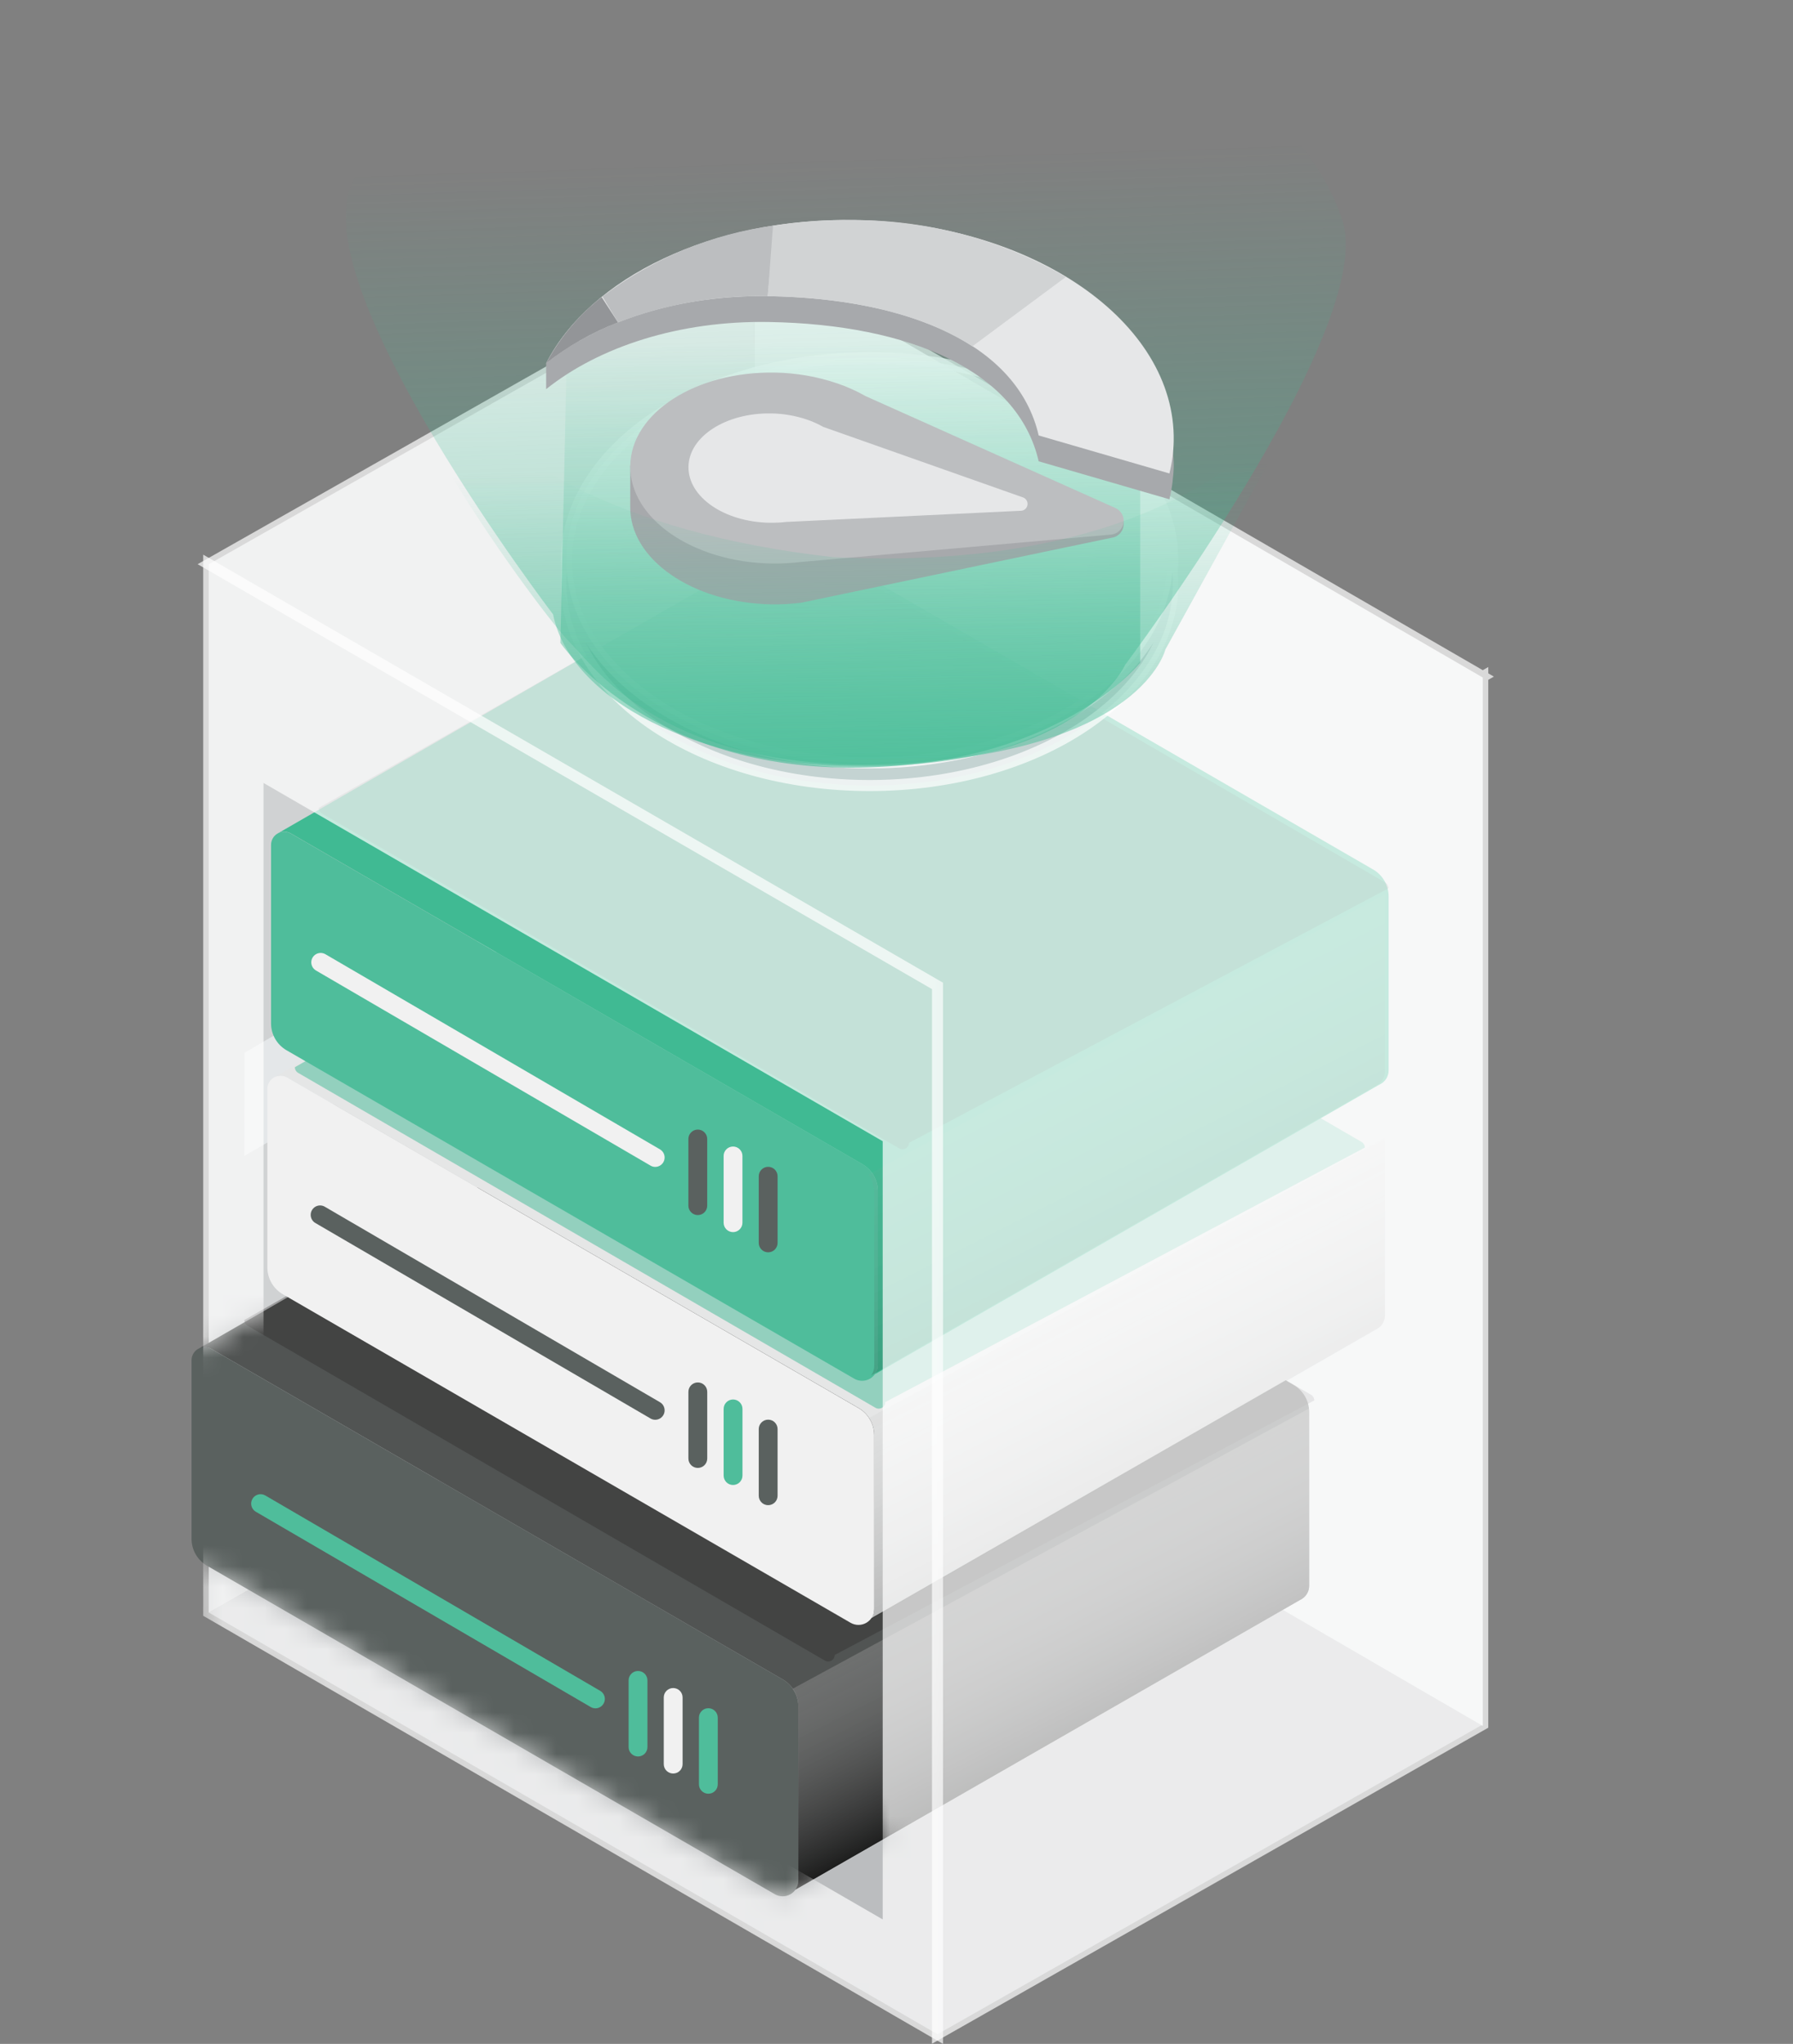 <?xml version="1.0" encoding="UTF-8"?>
<svg width="86px" height="98px" viewBox="0 0 86 98" version="1.1" xmlns="http://www.w3.org/2000/svg" xmlns:xlink="http://www.w3.org/1999/xlink">
    <rect x="0" y="0" width="86" height="98" fill="#808080" stroke="none"/>
    <!-- Generator: Sketch 63.1 (92452) - https://sketch.com -->
    <title>组 879</title>
    <desc>Created with Sketch.</desc>
    <defs>
        <linearGradient x1="28.4%" y1="10.1%" x2="62.9%" y2="73.3%" id="linearGradient-1">
            <stop stop-color="#FFFFFF" stop-opacity="0" offset="0%"></stop>
            <stop stop-color="#000000" offset="100%"></stop>
        </linearGradient>
        <linearGradient x1="30.8%" y1="14.4%" x2="65.2%" y2="77.5%" id="linearGradient-2">
            <stop stop-color="#FFFFFF" stop-opacity="0" offset="0%"></stop>
            <stop stop-color="#000000" offset="100%"></stop>
        </linearGradient>
        <linearGradient x1="28.4%" y1="10.1%" x2="62.9%" y2="73.3%" id="linearGradient-3">
            <stop stop-color="#FFFFFF" stop-opacity="0" offset="0%"></stop>
            <stop stop-color="#000000" offset="100%"></stop>
        </linearGradient>
        <path d="M0,0 L0,40.333 L3.189,38.435 L5.061,38.745 L5.061,16.091 L31.492,31.671 L31.492,61.412 L33.417,63.462 L31.492,64.565 L29.542,65.684 L28.632,66.23 C28.418,66.358 28.151,66.36 27.936,66.234 L1.232,50.762 L0.276,50.196 L0.349,53.864 L36.884,75.329 L36.884,20.406 L0,0 Z" id="path-4"></path>
        <linearGradient x1="56.1%" y1="171.1%" x2="49.6%" y2="22.9%" id="linearGradient-6">
            <stop stop-color="#40BA93" offset="0%"></stop>
            <stop stop-color="#40BA93" stop-opacity="0" offset="100%"></stop>
        </linearGradient>
        <linearGradient x1="51%" y1="161.2%" x2="49.7%" y2="14.2%" id="linearGradient-7">
            <stop stop-color="#40BA93" offset="0%"></stop>
            <stop stop-color="#40BA93" stop-opacity="0.235" offset="76.7%"></stop>
            <stop stop-color="#40BA93" stop-opacity="0" offset="100%"></stop>
        </linearGradient>
        <linearGradient x1="54.3%" y1="154.3%" x2="51%" y2="41.1%" id="linearGradient-8">
            <stop stop-color="#40BA93" offset="0%"></stop>
            <stop stop-color="#40BA93" stop-opacity="0" offset="100%"></stop>
        </linearGradient>
    </defs>
    <g id="组-879" stroke="none" stroke-width="1" fill="none" fill-rule="evenodd">
        <g transform="translate(9, -1)">
            <g id="组_533" transform="translate(0.187, 13.221)">
                <g id="组_514">
                    <polygon id="路径_4940" fill="#BBBDBF" fill-rule="nonzero" points="61.932 70.464 35.78 85.316 0.826 65.096 26.979 50.244"></polygon>
                    <polygon id="路径_4941" fill="#E4E7E9" fill-rule="nonzero" points="26.979 50.247 61.933 70.533 61.933 20.265 26.979 -8.35883617e-14"></polygon>
                    <polygon id="路径_4942" fill="#D0D2D3" fill-rule="nonzero" points="26.979 50.247 0.826 65.099 0.826 14.833 26.979 -8.35883617e-14"></polygon>
                    <polygon id="路径_4943" fill="#E4E7E9" fill-rule="nonzero" points="2.533 43.205 9.065 39.396 9.065 34.429 2.536 38.261"></polygon>
                    <polygon id="路径_4944" fill="#E4E7E9" fill-rule="nonzero" points="11.74 36.285 14.634 34.599 14.634 32.398 11.74 34.097"></polygon>
                    <g id="组_503" transform="translate(18.282, 26.898)" fill-rule="nonzero">
                        <polygon id="路径_4945" fill="#E4E7E9" points="0.361 6.205 5.802 3.043 5.802 0.215 0.361 3.395"></polygon>
                        <polygon id="路径_4946" fill="#C0C3E2" points="5.8 0.212 5.439 0 -0.002 3.18 -0.002 5.993 0.359 6.206 0.359 3.392"></polygon>
                    </g>
                    <g id="组_505" transform="translate(0, 38.089)" fill-rule="nonzero">
                        <path d="M0.744,24.765 L27.973,40.512 C28.207,40.647 28.495,40.648 28.729,40.513 C28.963,40.378 29.107,40.128 29.106,39.858 L29.106,31.511 C29.106,30.977 28.822,30.484 28.359,30.217 L0.948,14.364 C0.753,14.251 0.513,14.251 0.317,14.363 C0.122,14.476 0.001,14.685 0.001,14.91 L0.001,23.474 C0,24.006 0.284,24.498 0.744,24.765 L0.744,24.765 Z" id="路径_4947" fill="#5A615F"></path>
                        <g id="组_504" transform="translate(0.285, 0.157)" fill="#515453">
                            <path d="M52.573,15.936 L25.162,0.083 C24.99,-0.017 24.781,-0.028 24.599,0.053 L24.599,0.053 C24.554,0.072 24.511,0.097 24.471,0.126 L0.067,14.192 C0.255,14.095 0.479,14.101 0.662,14.207 L28.073,30.06 C28.536,30.327 28.82,30.82 28.82,31.354 L28.82,39.699 C28.82,39.858 28.768,40.013 28.673,40.14 L28.673,40.14 L52.863,26.259 C52.915,26.236 52.964,26.207 53.01,26.173 L53.01,26.173 C53.205,26.034 53.32,25.809 53.32,25.57 L53.32,17.225 C53.318,16.693 53.034,16.202 52.573,15.936 Z" id="路径_4949"></path>
                        </g>
                        <path d="M29.106,31.511 L29.106,39.856 C29.106,40.015 29.054,40.169 28.959,40.297 L28.959,40.297 L53.149,26.415 C53.201,26.392 53.251,26.363 53.296,26.329 L53.296,26.329 C53.491,26.19 53.606,25.966 53.606,25.726 L53.606,17.386 C53.602,17.335 53.595,17.283 53.586,17.232 L28.83,30.664 C29.006,30.911 29.103,31.207 29.106,31.511 L29.106,31.511 Z" id="路径_4950" fill="url(#linearGradient-1)" style="mix-blend-mode: multiply;"></path>
                        <path d="M2.688,13.255 L30.381,29.314 C30.477,29.369 30.596,29.369 30.693,29.313 C30.79,29.258 30.849,29.155 30.85,29.043 L53.851,16.838 C53.851,16.726 53.791,16.623 53.695,16.567 L25.225,0.04 C25.129,-0.016 25.009,-0.016 24.913,0.04 C24.816,0.096 24.757,0.199 24.757,0.31 L2.533,12.982 C2.532,13.095 2.591,13.199 2.688,13.255 Z" id="路径_4951" fill="#221F1F" opacity="0.3"></path>
                    </g>
                    <g id="组_507" transform="translate(3.637, 25.232)" fill-rule="nonzero">
                        <path d="M0.744,24.606 L27.973,40.356 C28.207,40.491 28.495,40.492 28.729,40.357 C28.963,40.222 29.107,39.972 29.106,39.702 L29.106,31.357 C29.106,30.823 28.821,30.33 28.359,30.063 L0.947,14.21 C0.752,14.097 0.511,14.097 0.316,14.21 C0.12,14.322 -1.2023701e-07,14.531 -1.2023701e-07,14.756 L-1.2023701e-07,23.32 C0.001,23.851 0.285,24.34 0.744,24.606 Z" id="路径_4952" fill="#F1F1F1"></path>
                        <g id="组_506" transform="translate(0.285, 0)" fill="#E5E6E6">
                            <path d="M52.573,15.936 L25.162,0.083 C24.99,-0.017 24.781,-0.028 24.599,0.053 L24.599,0.053 C24.554,0.072 24.511,0.097 24.471,0.126 L0.067,14.191 C0.255,14.094 0.479,14.1 0.662,14.207 L28.073,30.059 C28.536,30.326 28.82,30.819 28.82,31.353 L28.82,39.698 C28.82,39.857 28.769,40.012 28.673,40.14 L28.673,40.14 L52.863,26.258 C52.915,26.235 52.964,26.206 53.01,26.172 L53.01,26.172 C53.205,26.033 53.32,25.808 53.32,25.569 L53.32,17.23 C53.32,16.696 53.035,16.203 52.573,15.936 Z" id="路径_4954"></path>
                        </g>
                        <path d="M29.106,31.404 L29.106,39.748 C29.106,39.907 29.054,40.062 28.959,40.19 L28.959,40.19 L53.149,26.308 C53.201,26.285 53.251,26.256 53.296,26.222 L53.296,26.222 C53.491,26.083 53.606,25.858 53.606,25.619 L53.606,17.274 C53.602,17.222 53.595,17.171 53.586,17.12 L28.831,30.551 C29.008,30.8 29.104,31.098 29.106,31.404 Z" id="路径_4955" fill="url(#linearGradient-2)" opacity="0.28" style="mix-blend-mode: multiply;"></path>
                        <path d="M1.475,13.988 L29.167,30.047 C29.264,30.103 29.383,30.103 29.48,30.047 C29.577,29.991 29.637,29.888 29.636,29.776 L52.637,17.571 C52.637,17.46 52.578,17.357 52.482,17.301 L24.013,0.773 C23.916,0.717 23.797,0.717 23.7,0.773 C23.603,0.829 23.543,0.932 23.543,1.044 L1.319,13.718 C1.319,13.829 1.379,13.932 1.475,13.988 L1.475,13.988 Z" id="路径_4956" fill="#4FBD9B" opacity="0.54"></path>
                    </g>
                    <g id="组_509" transform="translate(3.813, 13.531)" fill-rule="nonzero">
                        <path d="M0.744,24.606 L27.973,40.353 C28.207,40.488 28.495,40.488 28.729,40.353 C28.962,40.218 29.106,39.969 29.106,39.699 L29.106,31.358 C29.106,30.825 28.821,30.332 28.359,30.064 L0.948,14.212 C0.753,14.099 0.512,14.098 0.316,14.211 C0.121,14.324 0.001,14.532 0.001,14.758 L0.001,23.321 C0.002,23.851 0.285,24.341 0.744,24.606 L0.744,24.606 Z" id="路径_4957" fill="#4FBD9B"></path>
                        <g id="组_508" transform="translate(0.285, 0)" fill="#40BA93">
                            <path d="M52.573,15.936 L25.162,0.083 C24.99,-0.016 24.781,-0.027 24.599,0.054 L24.599,0.054 C24.554,0.073 24.511,0.098 24.471,0.127 L0.066,14.192 C0.254,14.095 0.479,14.101 0.662,14.207 L28.073,30.063 C28.536,30.33 28.821,30.823 28.821,31.357 L28.821,39.701 C28.821,39.86 28.769,40.015 28.674,40.142 L28.674,40.142 L52.864,26.26 C52.916,26.238 52.965,26.209 53.011,26.176 L53.011,26.176 C53.205,26.036 53.32,25.812 53.32,25.573 L53.32,17.231 C53.32,16.697 53.036,16.203 52.573,15.936 L52.573,15.936 Z" id="路径_4959"></path>
                        </g>
                        <path d="M28.93,31.414 L28.93,39.759 C28.93,39.918 28.878,40.072 28.783,40.2 L28.783,40.2 L52.973,26.318 C53.025,26.295 53.074,26.267 53.12,26.233 L53.12,26.233 C53.314,26.094 53.429,25.869 53.429,25.63 L53.429,17.286 C53.425,17.234 53.419,17.182 53.409,17.131 L28.654,30.563 C28.831,30.811 28.928,31.108 28.93,31.414 L28.93,31.414 Z" id="路径_4960" fill="url(#linearGradient-3)" opacity="0.18" style="mix-blend-mode: multiply;"></path>
                        <path d="M2.443,13.255 L30.135,29.314 C30.232,29.369 30.351,29.369 30.447,29.313 C30.544,29.258 30.604,29.155 30.604,29.043 L53.604,16.838 C53.604,16.727 53.545,16.624 53.449,16.567 L24.98,0.043 C24.884,-0.013 24.764,-0.013 24.668,0.042 C24.571,0.098 24.511,0.201 24.511,0.312 L2.287,12.985 C2.287,13.096 2.346,13.199 2.443,13.255 L2.443,13.255 Z" id="路径_4961" fill="#221F1F" opacity="0.2"></path>
                    </g>
                    <g id="组_513" transform="translate(-0, -0)">
                        <g id="组_510" transform="translate(0.826, 0)" fill="#FFFFFF" fill-rule="nonzero" opacity="0.7" stroke="#FFFFFF" stroke-width="0.53">
                            <polygon id="路径_4962" points="61.107 70.464 34.954 85.316 34.954 35.05 61.107 20.217"></polygon>
                            <polygon id="路径_4963" points="0 14.833 34.954 35.052 61.107 20.219 26.153 0"></polygon>
                        </g>
                        <g id="组_512" transform="translate(0, 12.37)">
                            <g id="组_511-Clipped">
                                <mask id="mask-5" fill="white">
                                    <use xlink:href="#path-4"></use>
                                </mask>
                                <g id="路径_4965"></g>
                                <g id="组_511" mask="url(#mask-5)" fill="#FFFFFF" fill-rule="nonzero" opacity="0.7" stroke="#FFFFFF" stroke-width="0.53">
                                    <g transform="translate(0.735, 2.206)" id="路径_4964">
                                        <path d="M0.09,0.257 L0.09,50.524 L35.044,70.744 L35.044,20.475 L0.09,0.257 Z M32.681,65.695 L2.454,48.211 L2.454,10.286 L32.681,27.769 L32.681,65.695 Z"></path>
                                    </g>
                                </g>
                            </g>
                        </g>
                    </g>
                </g>
                <g id="组_520" transform="translate(2.859, 59.42)" fill-rule="nonzero">
                    <g id="组_516" fill="#4FBD9B">
                        <g id="组_515">
                            <path d="M16.512,10.269 C16.433,10.269 16.355,10.248 16.287,10.208 L0.226,0.845 C0.01,0.72 -0.064,0.444 0.061,0.228 C0.186,0.012 0.462,-0.062 0.678,0.063 L16.739,9.429 C16.916,9.531 17.003,9.739 16.949,9.936 C16.896,10.134 16.717,10.271 16.513,10.27 L16.512,10.269 Z" id="路径_4966"></path>
                        </g>
                    </g>
                    <g id="组_517" transform="translate(18.105, 8.479)" fill="#4FBD9B">
                        <path d="M0.451,4.1 C0.332,4.1 0.217,4.052 0.132,3.968 C0.047,3.883 -0,3.768 -6.01563999e-07,3.648 L-6.01563999e-07,0.451 C-6.01563999e-07,0.202 0.202,4.17941809e-14 0.451,4.17941809e-14 C0.701,4.17941809e-14 0.903,0.202 0.903,0.451 L0.903,3.648 C0.903,3.898 0.701,4.1 0.451,4.1 Z" id="路径_4967"></path>
                    </g>
                    <g id="组_518" transform="translate(19.791, 9.297)" fill="#F1F1F1">
                        <path d="M0.451,4.099 C0.332,4.099 0.217,4.052 0.132,3.967 C0.047,3.882 -0,3.767 -2.41414143e-06,3.648 L-2.41414143e-06,0.451 C-2.41414143e-06,0.202 0.202,0 0.451,0 C0.701,0 0.903,0.202 0.903,0.451 L0.903,3.648 C0.903,3.767 0.856,3.882 0.771,3.967 C0.686,4.052 0.571,4.099 0.451,4.099 Z" id="路径_4968"></path>
                    </g>
                    <g id="组_519" transform="translate(21.478, 10.264)" fill="#4FBD9B">
                        <path d="M0.451,4.1 C0.332,4.101 0.217,4.053 0.132,3.968 C0.047,3.884 -0,3.769 -6.01564041e-07,3.649 L-6.01564041e-07,0.453 C-6.01564041e-07,0.204 0.202,0.001 0.451,0.001 C0.701,0.001 0.903,0.204 0.903,0.453 L0.903,3.649 C0.903,3.769 0.856,3.884 0.771,3.969 C0.686,4.053 0.571,4.101 0.451,4.1 Z" id="路径_4969"></path>
                    </g>
                </g>
                <g id="组_526" transform="translate(4.993, 44.85)" fill-rule="nonzero">
                    <g id="组_522" fill="#5A615F">
                        <g id="组_521">
                            <path d="M17.248,11.004 C17.168,11.004 17.09,10.983 17.022,10.943 L0.961,1.578 C0.815,1.5 0.723,1.349 0.722,1.184 C0.72,1.019 0.809,0.866 0.953,0.785 C1.097,0.705 1.273,0.709 1.413,0.797 L17.474,10.162 C17.65,10.264 17.736,10.473 17.683,10.67 C17.63,10.867 17.452,11.004 17.248,11.004 L17.248,11.004 Z" id="路径_4970"></path>
                        </g>
                    </g>
                    <g id="组_523" transform="translate(18.839, 9.214)" fill="#5A615F">
                        <path d="M0.451,4.099 C0.332,4.099 0.217,4.052 0.132,3.967 C0.047,3.882 -0,3.767 -6.0156402e-07,3.648 L-6.0156402e-07,0.451 C-6.0156402e-07,0.202 0.202,4.17941809e-14 0.451,4.17941809e-14 C0.701,4.17941809e-14 0.903,0.202 0.903,0.451 L0.903,3.648 C0.903,3.767 0.856,3.882 0.771,3.967 C0.686,4.052 0.571,4.099 0.451,4.099 Z" id="路径_4971"></path>
                    </g>
                    <g id="组_524" transform="translate(20.527, 10.031)" fill="#4FBD9B">
                        <path d="M0.454,4.1 C0.334,4.101 0.219,4.053 0.134,3.968 C0.05,3.884 0.002,3.769 0.002,3.649 L0.002,0.452 C0.002,0.203 0.204,0.001 0.454,0.001 C0.703,0.001 0.905,0.203 0.905,0.452 L0.905,3.649 C0.905,3.769 0.858,3.884 0.773,3.968 C0.688,4.053 0.573,4.1 0.454,4.1 L0.454,4.1 Z" id="路径_4972"></path>
                    </g>
                    <g id="组_525" transform="translate(22.213, 10.999)" fill="#5A615F">
                        <path d="M0.451,4.1 C0.202,4.1 0,3.898 0,3.648 L0,0.451 C0,0.202 0.202,8.35883617e-14 0.451,8.35883617e-14 C0.701,8.35883617e-14 0.903,0.202 0.903,0.451 L0.903,3.648 C0.903,3.768 0.856,3.883 0.771,3.968 C0.686,4.052 0.571,4.1 0.451,4.1 L0.451,4.1 Z" id="路径_4973"></path>
                    </g>
                </g>
                <g id="组_532" transform="translate(5.728, 33.461)" fill-rule="nonzero">
                    <g id="组_528" fill="#F1F1F1">
                        <g id="组_527">
                            <path d="M16.512,10.269 C16.433,10.269 16.355,10.248 16.287,10.207 L0.226,0.843 C0.02,0.713 -0.047,0.444 0.075,0.234 C0.197,0.024 0.463,-0.052 0.678,0.062 L16.739,9.427 C16.915,9.529 17.001,9.737 16.948,9.934 C16.895,10.131 16.716,10.269 16.512,10.269 L16.512,10.269 Z" id="路径_4974"></path>
                        </g>
                    </g>
                    <g id="组_529" transform="translate(18.103, 8.479)" fill="#5A615F">
                        <path d="M0.451,4.099 C0.332,4.099 0.217,4.052 0.132,3.967 C0.047,3.882 -0,3.767 -6.0156402e-07,3.648 L-6.0156402e-07,0.451 C-6.0156402e-07,0.202 0.202,0 0.451,0 C0.701,0 0.903,0.202 0.903,0.451 L0.903,3.648 C0.903,3.767 0.856,3.882 0.771,3.967 C0.686,4.052 0.571,4.099 0.451,4.099 Z" id="路径_4975"></path>
                    </g>
                    <g id="组_530" transform="translate(19.791, 9.296)" fill="#F1F1F1">
                        <path d="M0.454,4.1 C0.334,4.1 0.219,4.052 0.134,3.968 C0.05,3.883 0.002,3.768 0.002,3.648 L0.002,0.448 C0.002,0.198 0.204,-0.004 0.454,-0.004 C0.703,-0.004 0.905,0.198 0.905,0.448 L0.905,3.645 C0.906,3.765 0.859,3.881 0.774,3.966 C0.689,4.052 0.574,4.1 0.454,4.1 L0.454,4.1 Z" id="路径_4976"></path>
                    </g>
                    <g id="组_531" transform="translate(21.478, 10.265)" fill="#5A615F">
                        <path d="M0.451,4.099 C0.202,4.099 0,3.897 0,3.648 L0,0.451 C0,0.202 0.202,8.35883617e-14 0.451,8.35883617e-14 C0.701,8.35883617e-14 0.903,0.202 0.903,0.451 L0.903,3.648 C0.903,3.767 0.856,3.882 0.771,3.967 C0.686,4.052 0.571,4.099 0.451,4.099 L0.451,4.099 Z" id="路径_4977"></path>
                    </g>
                </g>
            </g>
            <ellipse id="椭圆_39" stroke="#FFFFFF" stroke-width="0.53" fill="#FFFFFF" fill-rule="nonzero" opacity="0.7" cx="32.71" cy="27.866" rx="14.548" ry="9.715"></ellipse>
            <path d="M32.71,37.58 C24.947,37.58 18.606,33.521 18.185,28.408 C18.17,28.587 18.161,28.768 18.161,28.951 C18.161,34.318 24.675,38.665 32.71,38.665 C40.745,38.665 47.258,34.316 47.258,28.951 C47.258,28.768 47.249,28.588 47.235,28.408 C46.813,33.521 40.473,37.58 32.71,37.58 Z" id="路径_4978" stroke="#FFFFFF" stroke-width="0.53" fill="#C5CDD1" fill-rule="nonzero" opacity="0.7"></path>
            <path d="M55.391,11.578 C53.714,6.407 46.71,0 30.87,0 C15.029,0 9.933,4.868 7.833,9.946 C5.732,15.023 17.528,30.459 17.528,30.459 C18.337,34.542 24.496,37.717 31.979,37.717 C42.718,37.921 44.957,32.899 44.957,32.894 C44.957,32.89 57.068,16.749 55.391,11.578 Z" id="路径_4979" fill="url(#linearGradient-6)" fill-rule="nonzero"></path>
            <path d="M18.178,18.403 L17.88,31.825 C17.88,31.825 21.916,37.806 31.805,37.806 C41.694,37.806 45.688,32.78 45.688,32.78 L45.688,19.903 L31.784,14.186 L18.178,18.403 Z" id="路径_4980" fill="url(#linearGradient-7)" fill-rule="nonzero"></path>
            <path d="M47.246,24.039 C47.271,23.818 47.294,23.602 47.297,23.381 C47.298,23.094 47.281,22.807 47.246,22.521 L47.246,22.443 L47.242,22.431 C47.033,20.895 46.387,19.451 45.38,18.272 L44.897,17.194 L43.953,16.818 C41.147,14.598 37.752,13.25 34.188,12.94 L33.798,12.785 L32.922,12.835 C32.621,12.819 32.322,12.795 32.016,12.789 C30.562,12.764 29.109,12.88 27.678,13.134 L21.231,14.77 L17.195,18.419 L17.195,19.659 C19.732,17.628 23.586,16.364 27.885,16.439 C34.649,16.556 39.822,18.786 40.82,23.119 L47.091,24.94 C47.159,24.654 47.211,24.364 47.245,24.072 L47.245,24.072 L47.246,24.039 Z" id="路径_4981" fill="#A7A9AC" fill-rule="nonzero"></path>
            <path d="M44.504,25.52 L32.519,21.952 C32.083,21.704 31.624,21.499 31.148,21.338 L31.148,21.338 C30.186,21.012 29.178,20.838 28.162,20.824 C26.22,20.734 24.306,21.32 22.746,22.482 L21.229,23.325 L21.229,25.282 C21.185,27.81 24.218,29.914 28.004,29.978 C28.25,29.978 28.492,29.978 28.731,29.963 L28.731,29.963 L28.805,29.956 C29.014,29.944 29.221,29.926 29.424,29.901 L44.291,26.79 C44.591,26.761 44.836,26.535 44.886,26.237 C44.936,25.939 44.779,25.645 44.504,25.52 Z" id="路径_4982" fill="#A7A9AC" fill-rule="nonzero"></path>
            <path d="M32.017,11.55 C25.151,11.431 19.283,14.32 17.195,18.42 C19.731,16.389 23.585,15.126 27.884,15.2 C34.649,15.317 39.821,17.547 40.82,21.88 L47.09,23.701 C47.217,23.19 47.286,22.666 47.296,22.14 C47.395,16.439 40.554,11.697 32.017,11.55 Z" id="路径_4983" fill="#E6E7E8" fill-rule="nonzero"></path>
            <path d="M44.504,25.361 L32.519,19.994 C32.083,19.745 31.624,19.54 31.148,19.38 L31.148,19.38 C30.186,19.053 29.178,18.88 28.162,18.865 C24.377,18.8 21.272,20.796 21.23,23.324 C21.187,25.853 24.219,27.956 28.005,28.02 C28.251,28.024 28.493,28.02 28.732,28.006 L28.732,28.006 L28.806,28 C29.015,27.987 29.222,27.97 29.425,27.945 L44.292,26.632 C44.593,26.604 44.837,26.376 44.887,26.078 C44.937,25.78 44.78,25.485 44.504,25.361 Z" id="路径_4984" fill="#BCBEC0" fill-rule="nonzero"></path>
            <path d="M30.487,21.469 C30.237,21.327 29.974,21.209 29.702,21.117 L29.702,21.117 C29.151,20.931 28.574,20.831 27.992,20.823 C25.824,20.785 24.047,21.926 24.022,23.376 C23.997,24.826 25.734,26.026 27.901,26.065 C28.042,26.065 28.181,26.065 28.317,26.057 L28.317,26.057 L28.358,26.057 C28.477,26.049 28.596,26.04 28.712,26.026 L39.975,25.49 C40.132,25.482 40.261,25.365 40.283,25.209 C40.306,25.054 40.217,24.905 40.069,24.851 L30.487,21.469 Z" id="路径_4985" fill="#E6E7E8" fill-rule="nonzero"></path>
            <path d="M9.026,13.143 C9.026,13.143 10.227,25.388 30.936,27.711 C53.498,28.846 56.586,14.581 56.586,14.581 L46.894,32.147 C46.894,32.147 45.777,36.912 34.375,37.596 C22.973,38.281 19.467,32.897 18.347,31.819 C17.227,30.741 7.351,17.723 9.026,13.143 Z" id="路径_4987" fill="url(#linearGradient-8)" fill-rule="nonzero"></path>
            <path d="M20.643,16.459 L19.858,15.246 C18.759,16.106 17.851,17.187 17.195,18.42 C18.241,17.599 19.403,16.939 20.643,16.459 L20.643,16.459 Z" id="路径_4988" fill="#939598" fill-rule="nonzero"></path>
            <path d="M20.643,16.459 C22.931,15.575 25.371,15.148 27.823,15.201 L28.15,11.811 C25.149,12.212 22.305,13.386 19.894,15.217 L20.643,16.459 Z" id="路径_4989" fill="#BCBEC0" fill-rule="nonzero"></path>
            <path d="M28.076,11.824 L27.823,15.201 L27.884,15.201 C31.865,15.27 35.286,16.077 37.637,17.607 L42.123,14.279 C39.049,12.503 35.564,11.563 32.014,11.552 C30.696,11.529 29.378,11.62 28.076,11.824 Z" id="路径_4990" fill="#D1D3D4" fill-rule="nonzero"></path>
        </g>
    </g>
</svg>